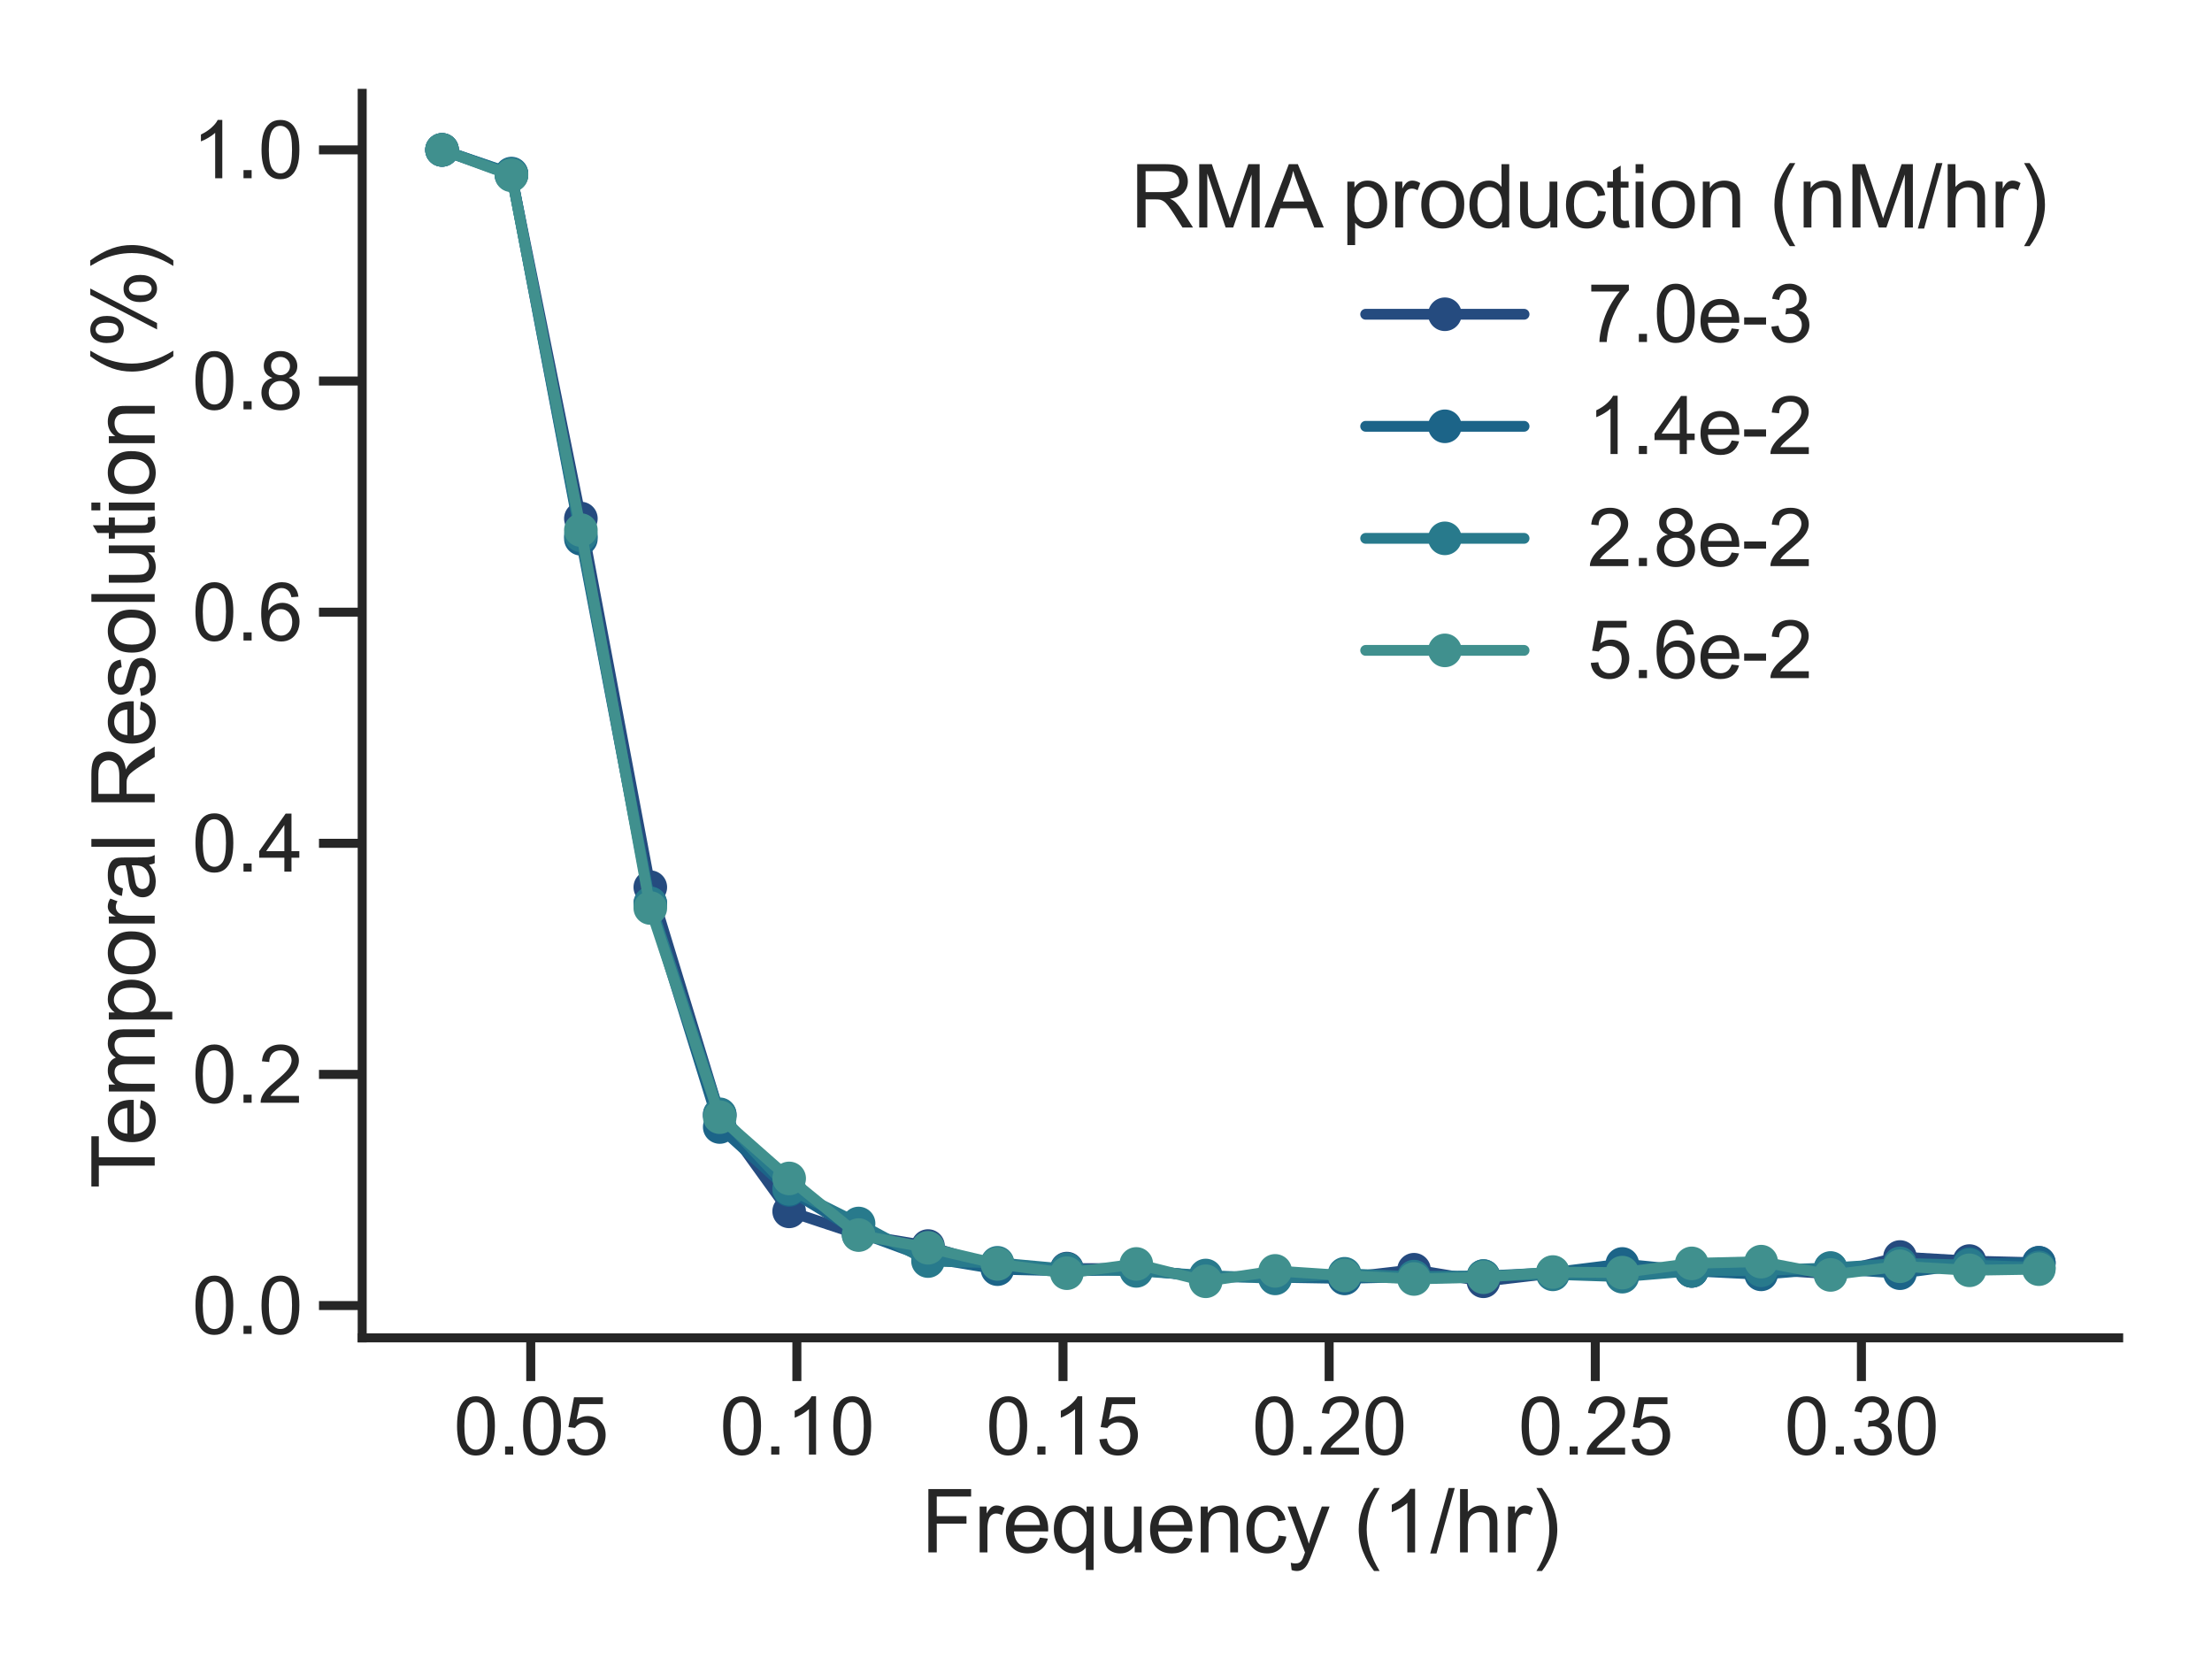 <?xml version="1.0" encoding="utf-8" standalone="no"?>
<!DOCTYPE svg PUBLIC "-//W3C//DTD SVG 1.1//EN"
  "http://www.w3.org/Graphics/SVG/1.1/DTD/svg11.dtd">
<svg xmlns:xlink="http://www.w3.org/1999/xlink" width="460.8pt" height="345.6pt" viewBox="0 0 460.8 345.6" xmlns="http://www.w3.org/2000/svg" version="1.1">
 <defs>
  <style type="text/css">*{stroke-linejoin: round; stroke-linecap: butt}</style>
 </defs>
 <g id="figure_1">
  <g id="patch_1">
   <path d="M 0 345.6 
L 460.8 345.6 
L 460.8 0 
L 0 0 
z
" style="fill: #ffffff"/>
  </g>
  <g id="axes_1">
   <g id="patch_2">
    <path d="M 75.45 278.7 
L 441.36 278.7 
L 441.36 19.44 
L 75.45 19.44 
z
" style="fill: #ffffff"/>
   </g>
   <g id="matplotlib.axis_1">
    <g id="xtick_1">
     <g id="line2d_1">
      <defs>
       <path id="m6f57beff05" d="M 0 0 
L 0 9 
" style="stroke: #262626; stroke-width: 1.875"/>
      </defs>
      <g>
       <use xlink:href="#m6f57beff05" x="110.563" y="278.7" style="fill: #262626; stroke: #262626; stroke-width: 1.875"/>
      </g>
     </g>
     <g id="text_1">
      <!-- 0.05 -->
      <g style="fill: #262626" transform="translate(94.507 303.01) scale(0.165 -0.165)">
       <defs>
        <path id="ArialMT-30" d="M 266 2259 
Q 266 3072 433 3567 
Q 600 4063 929 4331 
Q 1259 4600 1759 4600 
Q 2128 4600 2406 4451 
Q 2684 4303 2865 4023 
Q 3047 3744 3150 3342 
Q 3253 2941 3253 2259 
Q 3253 1453 3087 958 
Q 2922 463 2592 192 
Q 2263 -78 1759 -78 
Q 1097 -78 719 397 
Q 266 969 266 2259 
z
M 844 2259 
Q 844 1131 1108 757 
Q 1372 384 1759 384 
Q 2147 384 2411 759 
Q 2675 1134 2675 2259 
Q 2675 3391 2411 3762 
Q 2147 4134 1753 4134 
Q 1366 4134 1134 3806 
Q 844 3388 844 2259 
z
" transform="scale(0.016)"/>
        <path id="ArialMT-2e" d="M 581 0 
L 581 641 
L 1222 641 
L 1222 0 
L 581 0 
z
" transform="scale(0.016)"/>
        <path id="ArialMT-35" d="M 266 1200 
L 856 1250 
Q 922 819 1161 601 
Q 1400 384 1738 384 
Q 2144 384 2425 690 
Q 2706 997 2706 1503 
Q 2706 1984 2436 2262 
Q 2166 2541 1728 2541 
Q 1456 2541 1237 2417 
Q 1019 2294 894 2097 
L 366 2166 
L 809 4519 
L 3088 4519 
L 3088 3981 
L 1259 3981 
L 1013 2750 
Q 1425 3038 1878 3038 
Q 2478 3038 2890 2622 
Q 3303 2206 3303 1553 
Q 3303 931 2941 478 
Q 2500 -78 1738 -78 
Q 1113 -78 717 272 
Q 322 622 266 1200 
z
" transform="scale(0.016)"/>
       </defs>
       <use xlink:href="#ArialMT-30"/>
       <use xlink:href="#ArialMT-2e" transform="translate(55.615 0)"/>
       <use xlink:href="#ArialMT-30" transform="translate(83.398 0)"/>
       <use xlink:href="#ArialMT-35" transform="translate(139.014 0)"/>
      </g>
     </g>
    </g>
    <g id="xtick_2">
     <g id="line2d_2">
      <g>
       <use xlink:href="#m6f57beff05" x="166.003" y="278.7" style="fill: #262626; stroke: #262626; stroke-width: 1.875"/>
      </g>
     </g>
     <g id="text_2">
      <!-- 0.10 -->
      <g style="fill: #262626" transform="translate(149.948 303.01) scale(0.165 -0.165)">
       <defs>
        <path id="ArialMT-31" d="M 2384 0 
L 1822 0 
L 1822 3584 
Q 1619 3391 1289 3197 
Q 959 3003 697 2906 
L 697 3450 
Q 1169 3672 1522 3987 
Q 1875 4303 2022 4600 
L 2384 4600 
L 2384 0 
z
" transform="scale(0.016)"/>
       </defs>
       <use xlink:href="#ArialMT-30"/>
       <use xlink:href="#ArialMT-2e" transform="translate(55.615 0)"/>
       <use xlink:href="#ArialMT-31" transform="translate(83.398 0)"/>
       <use xlink:href="#ArialMT-30" transform="translate(139.014 0)"/>
      </g>
     </g>
    </g>
    <g id="xtick_3">
     <g id="line2d_3">
      <g>
       <use xlink:href="#m6f57beff05" x="221.444" y="278.7" style="fill: #262626; stroke: #262626; stroke-width: 1.875"/>
      </g>
     </g>
     <g id="text_3">
      <!-- 0.15 -->
      <g style="fill: #262626" transform="translate(205.389 303.01) scale(0.165 -0.165)">
       <use xlink:href="#ArialMT-30"/>
       <use xlink:href="#ArialMT-2e" transform="translate(55.615 0)"/>
       <use xlink:href="#ArialMT-31" transform="translate(83.398 0)"/>
       <use xlink:href="#ArialMT-35" transform="translate(139.014 0)"/>
      </g>
     </g>
    </g>
    <g id="xtick_4">
     <g id="line2d_4">
      <g>
       <use xlink:href="#m6f57beff05" x="276.885" y="278.7" style="fill: #262626; stroke: #262626; stroke-width: 1.875"/>
      </g>
     </g>
     <g id="text_4">
      <!-- 0.20 -->
      <g style="fill: #262626" transform="translate(260.83 303.01) scale(0.165 -0.165)">
       <defs>
        <path id="ArialMT-32" d="M 3222 541 
L 3222 0 
L 194 0 
Q 188 203 259 391 
Q 375 700 629 1000 
Q 884 1300 1366 1694 
Q 2113 2306 2375 2664 
Q 2638 3022 2638 3341 
Q 2638 3675 2398 3904 
Q 2159 4134 1775 4134 
Q 1369 4134 1125 3890 
Q 881 3647 878 3216 
L 300 3275 
Q 359 3922 746 4261 
Q 1134 4600 1788 4600 
Q 2447 4600 2831 4234 
Q 3216 3869 3216 3328 
Q 3216 3053 3103 2787 
Q 2991 2522 2730 2228 
Q 2469 1934 1863 1422 
Q 1356 997 1212 845 
Q 1069 694 975 541 
L 3222 541 
z
" transform="scale(0.016)"/>
       </defs>
       <use xlink:href="#ArialMT-30"/>
       <use xlink:href="#ArialMT-2e" transform="translate(55.615 0)"/>
       <use xlink:href="#ArialMT-32" transform="translate(83.398 0)"/>
       <use xlink:href="#ArialMT-30" transform="translate(139.014 0)"/>
      </g>
     </g>
    </g>
    <g id="xtick_5">
     <g id="line2d_5">
      <g>
       <use xlink:href="#m6f57beff05" x="332.326" y="278.7" style="fill: #262626; stroke: #262626; stroke-width: 1.875"/>
      </g>
     </g>
     <g id="text_5">
      <!-- 0.25 -->
      <g style="fill: #262626" transform="translate(316.271 303.01) scale(0.165 -0.165)">
       <use xlink:href="#ArialMT-30"/>
       <use xlink:href="#ArialMT-2e" transform="translate(55.615 0)"/>
       <use xlink:href="#ArialMT-32" transform="translate(83.398 0)"/>
       <use xlink:href="#ArialMT-35" transform="translate(139.014 0)"/>
      </g>
     </g>
    </g>
    <g id="xtick_6">
     <g id="line2d_6">
      <g>
       <use xlink:href="#m6f57beff05" x="387.767" y="278.7" style="fill: #262626; stroke: #262626; stroke-width: 1.875"/>
      </g>
     </g>
     <g id="text_6">
      <!-- 0.30 -->
      <g style="fill: #262626" transform="translate(371.712 303.01) scale(0.165 -0.165)">
       <defs>
        <path id="ArialMT-33" d="M 269 1209 
L 831 1284 
Q 928 806 1161 595 
Q 1394 384 1728 384 
Q 2125 384 2398 659 
Q 2672 934 2672 1341 
Q 2672 1728 2419 1979 
Q 2166 2231 1775 2231 
Q 1616 2231 1378 2169 
L 1441 2663 
Q 1497 2656 1531 2656 
Q 1891 2656 2178 2843 
Q 2466 3031 2466 3422 
Q 2466 3731 2256 3934 
Q 2047 4138 1716 4138 
Q 1388 4138 1169 3931 
Q 950 3725 888 3313 
L 325 3413 
Q 428 3978 793 4289 
Q 1159 4600 1703 4600 
Q 2078 4600 2393 4439 
Q 2709 4278 2876 4000 
Q 3044 3722 3044 3409 
Q 3044 3113 2884 2869 
Q 2725 2625 2413 2481 
Q 2819 2388 3044 2092 
Q 3269 1797 3269 1353 
Q 3269 753 2831 336 
Q 2394 -81 1725 -81 
Q 1122 -81 723 278 
Q 325 638 269 1209 
z
" transform="scale(0.016)"/>
       </defs>
       <use xlink:href="#ArialMT-30"/>
       <use xlink:href="#ArialMT-2e" transform="translate(55.615 0)"/>
       <use xlink:href="#ArialMT-33" transform="translate(83.398 0)"/>
       <use xlink:href="#ArialMT-30" transform="translate(139.014 0)"/>
      </g>
     </g>
    </g>
    <g id="text_7">
     <!-- Frequency (1/hr) -->
     <g style="fill: #262626" transform="translate(191.887 323.393) scale(0.18 -0.18)">
      <defs>
       <path id="ArialMT-46" d="M 525 0 
L 525 4581 
L 3616 4581 
L 3616 4041 
L 1131 4041 
L 1131 2622 
L 3281 2622 
L 3281 2081 
L 1131 2081 
L 1131 0 
L 525 0 
z
" transform="scale(0.016)"/>
       <path id="ArialMT-72" d="M 416 0 
L 416 3319 
L 922 3319 
L 922 2816 
Q 1116 3169 1280 3281 
Q 1444 3394 1641 3394 
Q 1925 3394 2219 3213 
L 2025 2691 
Q 1819 2813 1613 2813 
Q 1428 2813 1281 2702 
Q 1134 2591 1072 2394 
Q 978 2094 978 1738 
L 978 0 
L 416 0 
z
" transform="scale(0.016)"/>
       <path id="ArialMT-65" d="M 2694 1069 
L 3275 997 
Q 3138 488 2766 206 
Q 2394 -75 1816 -75 
Q 1088 -75 661 373 
Q 234 822 234 1631 
Q 234 2469 665 2931 
Q 1097 3394 1784 3394 
Q 2450 3394 2872 2941 
Q 3294 2488 3294 1666 
Q 3294 1616 3291 1516 
L 816 1516 
Q 847 969 1125 678 
Q 1403 388 1819 388 
Q 2128 388 2347 550 
Q 2566 713 2694 1069 
z
M 847 1978 
L 2700 1978 
Q 2663 2397 2488 2606 
Q 2219 2931 1791 2931 
Q 1403 2931 1139 2672 
Q 875 2413 847 1978 
z
" transform="scale(0.016)"/>
       <path id="ArialMT-71" d="M 2538 -1272 
L 2538 353 
Q 2406 169 2170 47 
Q 1934 -75 1669 -75 
Q 1078 -75 651 397 
Q 225 869 225 1691 
Q 225 2191 398 2587 
Q 572 2984 901 3189 
Q 1231 3394 1625 3394 
Q 2241 3394 2594 2875 
L 2594 3319 
L 3100 3319 
L 3100 -1272 
L 2538 -1272 
z
M 803 1669 
Q 803 1028 1072 708 
Q 1341 388 1716 388 
Q 2075 388 2334 692 
Q 2594 997 2594 1619 
Q 2594 2281 2320 2615 
Q 2047 2950 1678 2950 
Q 1313 2950 1058 2639 
Q 803 2328 803 1669 
z
" transform="scale(0.016)"/>
       <path id="ArialMT-75" d="M 2597 0 
L 2597 488 
Q 2209 -75 1544 -75 
Q 1250 -75 995 37 
Q 741 150 617 320 
Q 494 491 444 738 
Q 409 903 409 1263 
L 409 3319 
L 972 3319 
L 972 1478 
Q 972 1038 1006 884 
Q 1059 663 1231 536 
Q 1403 409 1656 409 
Q 1909 409 2131 539 
Q 2353 669 2445 892 
Q 2538 1116 2538 1541 
L 2538 3319 
L 3100 3319 
L 3100 0 
L 2597 0 
z
" transform="scale(0.016)"/>
       <path id="ArialMT-6e" d="M 422 0 
L 422 3319 
L 928 3319 
L 928 2847 
Q 1294 3394 1984 3394 
Q 2284 3394 2536 3286 
Q 2788 3178 2913 3003 
Q 3038 2828 3088 2588 
Q 3119 2431 3119 2041 
L 3119 0 
L 2556 0 
L 2556 2019 
Q 2556 2363 2490 2533 
Q 2425 2703 2258 2804 
Q 2091 2906 1866 2906 
Q 1506 2906 1245 2678 
Q 984 2450 984 1813 
L 984 0 
L 422 0 
z
" transform="scale(0.016)"/>
       <path id="ArialMT-63" d="M 2588 1216 
L 3141 1144 
Q 3050 572 2676 248 
Q 2303 -75 1759 -75 
Q 1078 -75 664 370 
Q 250 816 250 1647 
Q 250 2184 428 2587 
Q 606 2991 970 3192 
Q 1334 3394 1763 3394 
Q 2303 3394 2647 3120 
Q 2991 2847 3088 2344 
L 2541 2259 
Q 2463 2594 2264 2762 
Q 2066 2931 1784 2931 
Q 1359 2931 1093 2626 
Q 828 2322 828 1663 
Q 828 994 1084 691 
Q 1341 388 1753 388 
Q 2084 388 2306 591 
Q 2528 794 2588 1216 
z
" transform="scale(0.016)"/>
       <path id="ArialMT-79" d="M 397 -1278 
L 334 -750 
Q 519 -800 656 -800 
Q 844 -800 956 -737 
Q 1069 -675 1141 -563 
Q 1194 -478 1313 -144 
Q 1328 -97 1363 -6 
L 103 3319 
L 709 3319 
L 1400 1397 
Q 1534 1031 1641 628 
Q 1738 1016 1872 1384 
L 2581 3319 
L 3144 3319 
L 1881 -56 
Q 1678 -603 1566 -809 
Q 1416 -1088 1222 -1217 
Q 1028 -1347 759 -1347 
Q 597 -1347 397 -1278 
z
" transform="scale(0.016)"/>
       <path id="ArialMT-20" transform="scale(0.016)"/>
       <path id="ArialMT-28" d="M 1497 -1347 
Q 1031 -759 709 28 
Q 388 816 388 1659 
Q 388 2403 628 3084 
Q 909 3875 1497 4659 
L 1900 4659 
Q 1522 4009 1400 3731 
Q 1209 3300 1100 2831 
Q 966 2247 966 1656 
Q 966 153 1900 -1347 
L 1497 -1347 
z
" transform="scale(0.016)"/>
       <path id="ArialMT-2f" d="M 0 -78 
L 1328 4659 
L 1778 4659 
L 453 -78 
L 0 -78 
z
" transform="scale(0.016)"/>
       <path id="ArialMT-68" d="M 422 0 
L 422 4581 
L 984 4581 
L 984 2938 
Q 1378 3394 1978 3394 
Q 2347 3394 2619 3248 
Q 2891 3103 3008 2847 
Q 3125 2591 3125 2103 
L 3125 0 
L 2563 0 
L 2563 2103 
Q 2563 2525 2380 2717 
Q 2197 2909 1863 2909 
Q 1613 2909 1392 2779 
Q 1172 2650 1078 2428 
Q 984 2206 984 1816 
L 984 0 
L 422 0 
z
" transform="scale(0.016)"/>
       <path id="ArialMT-29" d="M 791 -1347 
L 388 -1347 
Q 1322 153 1322 1656 
Q 1322 2244 1188 2822 
Q 1081 3291 891 3722 
Q 769 4003 388 4659 
L 791 4659 
Q 1378 3875 1659 3084 
Q 1900 2403 1900 1659 
Q 1900 816 1576 28 
Q 1253 -759 791 -1347 
z
" transform="scale(0.016)"/>
      </defs>
      <use xlink:href="#ArialMT-46"/>
      <use xlink:href="#ArialMT-72" transform="translate(61.084 0)"/>
      <use xlink:href="#ArialMT-65" transform="translate(94.385 0)"/>
      <use xlink:href="#ArialMT-71" transform="translate(150 0)"/>
      <use xlink:href="#ArialMT-75" transform="translate(205.615 0)"/>
      <use xlink:href="#ArialMT-65" transform="translate(261.23 0)"/>
      <use xlink:href="#ArialMT-6e" transform="translate(316.846 0)"/>
      <use xlink:href="#ArialMT-63" transform="translate(372.461 0)"/>
      <use xlink:href="#ArialMT-79" transform="translate(422.461 0)"/>
      <use xlink:href="#ArialMT-20" transform="translate(472.461 0)"/>
      <use xlink:href="#ArialMT-28" transform="translate(500.244 0)"/>
      <use xlink:href="#ArialMT-31" transform="translate(533.545 0)"/>
      <use xlink:href="#ArialMT-2f" transform="translate(589.16 0)"/>
      <use xlink:href="#ArialMT-68" transform="translate(616.943 0)"/>
      <use xlink:href="#ArialMT-72" transform="translate(672.559 0)"/>
      <use xlink:href="#ArialMT-29" transform="translate(705.859 0)"/>
     </g>
    </g>
   </g>
   <g id="matplotlib.axis_2">
    <g id="ytick_1">
     <g id="line2d_7">
      <defs>
       <path id="mc7bed6a4e4" d="M 0 0 
L -9 0 
" style="stroke: #262626; stroke-width: 1.875"/>
      </defs>
      <g>
       <use xlink:href="#mc7bed6a4e4" x="75.45" y="271.971" style="fill: #262626; stroke: #262626; stroke-width: 1.875"/>
      </g>
     </g>
     <g id="text_8">
      <!-- 0.0 -->
      <g style="fill: #262626" transform="translate(40.015 277.876) scale(0.165 -0.165)">
       <use xlink:href="#ArialMT-30"/>
       <use xlink:href="#ArialMT-2e" transform="translate(55.615 0)"/>
       <use xlink:href="#ArialMT-30" transform="translate(83.398 0)"/>
      </g>
     </g>
    </g>
    <g id="ytick_2">
     <g id="line2d_8">
      <g>
       <use xlink:href="#mc7bed6a4e4" x="75.45" y="223.822" style="fill: #262626; stroke: #262626; stroke-width: 1.875"/>
      </g>
     </g>
     <g id="text_9">
      <!-- 0.2 -->
      <g style="fill: #262626" transform="translate(40.015 229.727) scale(0.165 -0.165)">
       <use xlink:href="#ArialMT-30"/>
       <use xlink:href="#ArialMT-2e" transform="translate(55.615 0)"/>
       <use xlink:href="#ArialMT-32" transform="translate(83.398 0)"/>
      </g>
     </g>
    </g>
    <g id="ytick_3">
     <g id="line2d_9">
      <g>
       <use xlink:href="#mc7bed6a4e4" x="75.45" y="175.672" style="fill: #262626; stroke: #262626; stroke-width: 1.875"/>
      </g>
     </g>
     <g id="text_10">
      <!-- 0.4 -->
      <g style="fill: #262626" transform="translate(40.015 181.578) scale(0.165 -0.165)">
       <defs>
        <path id="ArialMT-34" d="M 2069 0 
L 2069 1097 
L 81 1097 
L 81 1613 
L 2172 4581 
L 2631 4581 
L 2631 1613 
L 3250 1613 
L 3250 1097 
L 2631 1097 
L 2631 0 
L 2069 0 
z
M 2069 1613 
L 2069 3678 
L 634 1613 
L 2069 1613 
z
" transform="scale(0.016)"/>
       </defs>
       <use xlink:href="#ArialMT-30"/>
       <use xlink:href="#ArialMT-2e" transform="translate(55.615 0)"/>
       <use xlink:href="#ArialMT-34" transform="translate(83.398 0)"/>
      </g>
     </g>
    </g>
    <g id="ytick_4">
     <g id="line2d_10">
      <g>
       <use xlink:href="#mc7bed6a4e4" x="75.45" y="127.523" style="fill: #262626; stroke: #262626; stroke-width: 1.875"/>
      </g>
     </g>
     <g id="text_11">
      <!-- 0.6 -->
      <g style="fill: #262626" transform="translate(40.015 133.428) scale(0.165 -0.165)">
       <defs>
        <path id="ArialMT-36" d="M 3184 3459 
L 2625 3416 
Q 2550 3747 2413 3897 
Q 2184 4138 1850 4138 
Q 1581 4138 1378 3988 
Q 1113 3794 959 3422 
Q 806 3050 800 2363 
Q 1003 2672 1297 2822 
Q 1591 2972 1913 2972 
Q 2475 2972 2870 2558 
Q 3266 2144 3266 1488 
Q 3266 1056 3080 686 
Q 2894 316 2569 119 
Q 2244 -78 1831 -78 
Q 1128 -78 684 439 
Q 241 956 241 2144 
Q 241 3472 731 4075 
Q 1159 4600 1884 4600 
Q 2425 4600 2770 4297 
Q 3116 3994 3184 3459 
z
M 888 1484 
Q 888 1194 1011 928 
Q 1134 663 1356 523 
Q 1578 384 1822 384 
Q 2178 384 2434 671 
Q 2691 959 2691 1453 
Q 2691 1928 2437 2201 
Q 2184 2475 1800 2475 
Q 1419 2475 1153 2201 
Q 888 1928 888 1484 
z
" transform="scale(0.016)"/>
       </defs>
       <use xlink:href="#ArialMT-30"/>
       <use xlink:href="#ArialMT-2e" transform="translate(55.615 0)"/>
       <use xlink:href="#ArialMT-36" transform="translate(83.398 0)"/>
      </g>
     </g>
    </g>
    <g id="ytick_5">
     <g id="line2d_11">
      <g>
       <use xlink:href="#mc7bed6a4e4" x="75.45" y="79.374" style="fill: #262626; stroke: #262626; stroke-width: 1.875"/>
      </g>
     </g>
     <g id="text_12">
      <!-- 0.8 -->
      <g style="fill: #262626" transform="translate(40.015 85.279) scale(0.165 -0.165)">
       <defs>
        <path id="ArialMT-38" d="M 1131 2484 
Q 781 2613 612 2850 
Q 444 3088 444 3419 
Q 444 3919 803 4259 
Q 1163 4600 1759 4600 
Q 2359 4600 2725 4251 
Q 3091 3903 3091 3403 
Q 3091 3084 2923 2848 
Q 2756 2613 2416 2484 
Q 2838 2347 3058 2040 
Q 3278 1734 3278 1309 
Q 3278 722 2862 322 
Q 2447 -78 1769 -78 
Q 1091 -78 675 323 
Q 259 725 259 1325 
Q 259 1772 486 2073 
Q 713 2375 1131 2484 
z
M 1019 3438 
Q 1019 3113 1228 2906 
Q 1438 2700 1772 2700 
Q 2097 2700 2305 2904 
Q 2513 3109 2513 3406 
Q 2513 3716 2298 3927 
Q 2084 4138 1766 4138 
Q 1444 4138 1231 3931 
Q 1019 3725 1019 3438 
z
M 838 1322 
Q 838 1081 952 856 
Q 1066 631 1291 507 
Q 1516 384 1775 384 
Q 2178 384 2440 643 
Q 2703 903 2703 1303 
Q 2703 1709 2433 1975 
Q 2163 2241 1756 2241 
Q 1359 2241 1098 1978 
Q 838 1716 838 1322 
z
" transform="scale(0.016)"/>
       </defs>
       <use xlink:href="#ArialMT-30"/>
       <use xlink:href="#ArialMT-2e" transform="translate(55.615 0)"/>
       <use xlink:href="#ArialMT-38" transform="translate(83.398 0)"/>
      </g>
     </g>
    </g>
    <g id="ytick_6">
     <g id="line2d_12">
      <g>
       <use xlink:href="#mc7bed6a4e4" x="75.45" y="31.225" style="fill: #262626; stroke: #262626; stroke-width: 1.875"/>
      </g>
     </g>
     <g id="text_13">
      <!-- 1.0 -->
      <g style="fill: #262626" transform="translate(40.015 37.13) scale(0.165 -0.165)">
       <use xlink:href="#ArialMT-31"/>
       <use xlink:href="#ArialMT-2e" transform="translate(55.615 0)"/>
       <use xlink:href="#ArialMT-30" transform="translate(83.398 0)"/>
      </g>
     </g>
    </g>
    <g id="text_14">
     <!-- Temporal Resolution (%) -->
     <g style="fill: #262626" transform="translate(32.227 247.599) rotate(-90) scale(0.18 -0.18)">
      <defs>
       <path id="ArialMT-54" d="M 1659 0 
L 1659 4041 
L 150 4041 
L 150 4581 
L 3781 4581 
L 3781 4041 
L 2266 4041 
L 2266 0 
L 1659 0 
z
" transform="scale(0.016)"/>
       <path id="ArialMT-6d" d="M 422 0 
L 422 3319 
L 925 3319 
L 925 2853 
Q 1081 3097 1340 3245 
Q 1600 3394 1931 3394 
Q 2300 3394 2536 3241 
Q 2772 3088 2869 2813 
Q 3263 3394 3894 3394 
Q 4388 3394 4653 3120 
Q 4919 2847 4919 2278 
L 4919 0 
L 4359 0 
L 4359 2091 
Q 4359 2428 4304 2576 
Q 4250 2725 4106 2815 
Q 3963 2906 3769 2906 
Q 3419 2906 3187 2673 
Q 2956 2441 2956 1928 
L 2956 0 
L 2394 0 
L 2394 2156 
Q 2394 2531 2256 2718 
Q 2119 2906 1806 2906 
Q 1569 2906 1367 2781 
Q 1166 2656 1075 2415 
Q 984 2175 984 1722 
L 984 0 
L 422 0 
z
" transform="scale(0.016)"/>
       <path id="ArialMT-70" d="M 422 -1272 
L 422 3319 
L 934 3319 
L 934 2888 
Q 1116 3141 1344 3267 
Q 1572 3394 1897 3394 
Q 2322 3394 2647 3175 
Q 2972 2956 3137 2557 
Q 3303 2159 3303 1684 
Q 3303 1175 3120 767 
Q 2938 359 2589 142 
Q 2241 -75 1856 -75 
Q 1575 -75 1351 44 
Q 1128 163 984 344 
L 984 -1272 
L 422 -1272 
z
M 931 1641 
Q 931 1000 1190 694 
Q 1450 388 1819 388 
Q 2194 388 2461 705 
Q 2728 1022 2728 1688 
Q 2728 2322 2467 2637 
Q 2206 2953 1844 2953 
Q 1484 2953 1207 2617 
Q 931 2281 931 1641 
z
" transform="scale(0.016)"/>
       <path id="ArialMT-6f" d="M 213 1659 
Q 213 2581 725 3025 
Q 1153 3394 1769 3394 
Q 2453 3394 2887 2945 
Q 3322 2497 3322 1706 
Q 3322 1066 3130 698 
Q 2938 331 2570 128 
Q 2203 -75 1769 -75 
Q 1072 -75 642 372 
Q 213 819 213 1659 
z
M 791 1659 
Q 791 1022 1069 705 
Q 1347 388 1769 388 
Q 2188 388 2466 706 
Q 2744 1025 2744 1678 
Q 2744 2294 2464 2611 
Q 2184 2928 1769 2928 
Q 1347 2928 1069 2612 
Q 791 2297 791 1659 
z
" transform="scale(0.016)"/>
       <path id="ArialMT-61" d="M 2588 409 
Q 2275 144 1986 34 
Q 1697 -75 1366 -75 
Q 819 -75 525 192 
Q 231 459 231 875 
Q 231 1119 342 1320 
Q 453 1522 633 1644 
Q 813 1766 1038 1828 
Q 1203 1872 1538 1913 
Q 2219 1994 2541 2106 
Q 2544 2222 2544 2253 
Q 2544 2597 2384 2738 
Q 2169 2928 1744 2928 
Q 1347 2928 1158 2789 
Q 969 2650 878 2297 
L 328 2372 
Q 403 2725 575 2942 
Q 747 3159 1072 3276 
Q 1397 3394 1825 3394 
Q 2250 3394 2515 3294 
Q 2781 3194 2906 3042 
Q 3031 2891 3081 2659 
Q 3109 2516 3109 2141 
L 3109 1391 
Q 3109 606 3145 398 
Q 3181 191 3288 0 
L 2700 0 
Q 2613 175 2588 409 
z
M 2541 1666 
Q 2234 1541 1622 1453 
Q 1275 1403 1131 1340 
Q 988 1278 909 1158 
Q 831 1038 831 891 
Q 831 666 1001 516 
Q 1172 366 1500 366 
Q 1825 366 2078 508 
Q 2331 650 2450 897 
Q 2541 1088 2541 1459 
L 2541 1666 
z
" transform="scale(0.016)"/>
       <path id="ArialMT-6c" d="M 409 0 
L 409 4581 
L 972 4581 
L 972 0 
L 409 0 
z
" transform="scale(0.016)"/>
       <path id="ArialMT-52" d="M 503 0 
L 503 4581 
L 2534 4581 
Q 3147 4581 3465 4457 
Q 3784 4334 3975 4021 
Q 4166 3709 4166 3331 
Q 4166 2844 3850 2509 
Q 3534 2175 2875 2084 
Q 3116 1969 3241 1856 
Q 3506 1613 3744 1247 
L 4541 0 
L 3778 0 
L 3172 953 
Q 2906 1366 2734 1584 
Q 2563 1803 2427 1890 
Q 2291 1978 2150 2013 
Q 2047 2034 1813 2034 
L 1109 2034 
L 1109 0 
L 503 0 
z
M 1109 2559 
L 2413 2559 
Q 2828 2559 3062 2645 
Q 3297 2731 3419 2920 
Q 3541 3109 3541 3331 
Q 3541 3656 3305 3865 
Q 3069 4075 2559 4075 
L 1109 4075 
L 1109 2559 
z
" transform="scale(0.016)"/>
       <path id="ArialMT-73" d="M 197 991 
L 753 1078 
Q 800 744 1014 566 
Q 1228 388 1613 388 
Q 2000 388 2187 545 
Q 2375 703 2375 916 
Q 2375 1106 2209 1216 
Q 2094 1291 1634 1406 
Q 1016 1563 777 1677 
Q 538 1791 414 1992 
Q 291 2194 291 2438 
Q 291 2659 392 2848 
Q 494 3038 669 3163 
Q 800 3259 1026 3326 
Q 1253 3394 1513 3394 
Q 1903 3394 2198 3281 
Q 2494 3169 2634 2976 
Q 2775 2784 2828 2463 
L 2278 2388 
Q 2241 2644 2061 2787 
Q 1881 2931 1553 2931 
Q 1166 2931 1000 2803 
Q 834 2675 834 2503 
Q 834 2394 903 2306 
Q 972 2216 1119 2156 
Q 1203 2125 1616 2013 
Q 2213 1853 2448 1751 
Q 2684 1650 2818 1456 
Q 2953 1263 2953 975 
Q 2953 694 2789 445 
Q 2625 197 2315 61 
Q 2006 -75 1616 -75 
Q 969 -75 630 194 
Q 291 463 197 991 
z
" transform="scale(0.016)"/>
       <path id="ArialMT-74" d="M 1650 503 
L 1731 6 
Q 1494 -44 1306 -44 
Q 1000 -44 831 53 
Q 663 150 594 308 
Q 525 466 525 972 
L 525 2881 
L 113 2881 
L 113 3319 
L 525 3319 
L 525 4141 
L 1084 4478 
L 1084 3319 
L 1650 3319 
L 1650 2881 
L 1084 2881 
L 1084 941 
Q 1084 700 1114 631 
Q 1144 563 1211 522 
Q 1278 481 1403 481 
Q 1497 481 1650 503 
z
" transform="scale(0.016)"/>
       <path id="ArialMT-69" d="M 425 3934 
L 425 4581 
L 988 4581 
L 988 3934 
L 425 3934 
z
M 425 0 
L 425 3319 
L 988 3319 
L 988 0 
L 425 0 
z
" transform="scale(0.016)"/>
       <path id="ArialMT-25" d="M 372 3481 
Q 372 3972 619 4315 
Q 866 4659 1334 4659 
Q 1766 4659 2048 4351 
Q 2331 4044 2331 3447 
Q 2331 2866 2045 2552 
Q 1759 2238 1341 2238 
Q 925 2238 648 2547 
Q 372 2856 372 3481 
z
M 1350 4272 
Q 1141 4272 1002 4090 
Q 863 3909 863 3425 
Q 863 2984 1003 2804 
Q 1144 2625 1350 2625 
Q 1563 2625 1702 2806 
Q 1841 2988 1841 3469 
Q 1841 3913 1700 4092 
Q 1559 4272 1350 4272 
z
M 1353 -169 
L 3859 4659 
L 4316 4659 
L 1819 -169 
L 1353 -169 
z
M 3334 1075 
Q 3334 1569 3581 1911 
Q 3828 2253 4300 2253 
Q 4731 2253 5014 1945 
Q 5297 1638 5297 1041 
Q 5297 459 5011 145 
Q 4725 -169 4303 -169 
Q 3888 -169 3611 142 
Q 3334 453 3334 1075 
z
M 4316 1866 
Q 4103 1866 3964 1684 
Q 3825 1503 3825 1019 
Q 3825 581 3965 400 
Q 4106 219 4313 219 
Q 4528 219 4667 400 
Q 4806 581 4806 1063 
Q 4806 1506 4665 1686 
Q 4525 1866 4316 1866 
z
" transform="scale(0.016)"/>
      </defs>
      <use xlink:href="#ArialMT-54"/>
      <use xlink:href="#ArialMT-65" transform="translate(49.959 0)"/>
      <use xlink:href="#ArialMT-6d" transform="translate(105.574 0)"/>
      <use xlink:href="#ArialMT-70" transform="translate(188.875 0)"/>
      <use xlink:href="#ArialMT-6f" transform="translate(244.49 0)"/>
      <use xlink:href="#ArialMT-72" transform="translate(300.105 0)"/>
      <use xlink:href="#ArialMT-61" transform="translate(333.406 0)"/>
      <use xlink:href="#ArialMT-6c" transform="translate(389.021 0)"/>
      <use xlink:href="#ArialMT-20" transform="translate(411.238 0)"/>
      <use xlink:href="#ArialMT-52" transform="translate(439.021 0)"/>
      <use xlink:href="#ArialMT-65" transform="translate(511.238 0)"/>
      <use xlink:href="#ArialMT-73" transform="translate(566.854 0)"/>
      <use xlink:href="#ArialMT-6f" transform="translate(616.854 0)"/>
      <use xlink:href="#ArialMT-6c" transform="translate(672.469 0)"/>
      <use xlink:href="#ArialMT-75" transform="translate(694.686 0)"/>
      <use xlink:href="#ArialMT-74" transform="translate(750.301 0)"/>
      <use xlink:href="#ArialMT-69" transform="translate(778.084 0)"/>
      <use xlink:href="#ArialMT-6f" transform="translate(800.301 0)"/>
      <use xlink:href="#ArialMT-6e" transform="translate(855.916 0)"/>
      <use xlink:href="#ArialMT-20" transform="translate(911.531 0)"/>
      <use xlink:href="#ArialMT-28" transform="translate(939.314 0)"/>
      <use xlink:href="#ArialMT-25" transform="translate(972.615 0)"/>
      <use xlink:href="#ArialMT-29" transform="translate(1061.531 0)"/>
     </g>
    </g>
   </g>
   <g id="line2d_13">
    <path d="M 92.082 31.225 
L 106.545 36.401 
L 121.008 108.023 
L 135.471 184.821 
L 149.934 232.248 
L 164.397 252.35 
L 178.859 257.165 
L 193.322 259.573 
L 207.785 264.026 
L 222.248 264.267 
L 236.711 264.267 
L 251.174 266.073 
L 265.636 265.832 
L 280.099 266.193 
L 294.562 264.508 
L 309.025 266.915 
L 323.488 265.23 
L 337.951 264.147 
L 352.413 264.749 
L 366.876 264.388 
L 381.339 265.351 
L 395.802 261.86 
L 410.265 262.702 
L 424.728 263.064 
" clip-path="url(#pa0e243e3ba)" style="fill: none; stroke: #254b7f; stroke-width: 2.25; stroke-linecap: round"/>
    <defs>
     <path id="m29e7e0516a" d="M 0 3 
C 0.796 3 1.559 2.684 2.121 2.121 
C 2.684 1.559 3 0.796 3 0 
C 3 -0.796 2.684 -1.559 2.121 -2.121 
C 1.559 -2.684 0.796 -3 0 -3 
C -0.796 -3 -1.559 -2.684 -2.121 -2.121 
C -2.684 -1.559 -3 -0.796 -3 0 
C -3 0.796 -2.684 1.559 -2.121 2.121 
C -1.559 2.684 -0.796 3 0 3 
z
" style="stroke: #254b7f"/>
    </defs>
    <g clip-path="url(#pa0e243e3ba)">
     <use xlink:href="#m29e7e0516a" x="92.082" y="31.225" style="fill: #254b7f; stroke: #254b7f"/>
     <use xlink:href="#m29e7e0516a" x="106.545" y="36.401" style="fill: #254b7f; stroke: #254b7f"/>
     <use xlink:href="#m29e7e0516a" x="121.008" y="108.023" style="fill: #254b7f; stroke: #254b7f"/>
     <use xlink:href="#m29e7e0516a" x="135.471" y="184.821" style="fill: #254b7f; stroke: #254b7f"/>
     <use xlink:href="#m29e7e0516a" x="149.934" y="232.248" style="fill: #254b7f; stroke: #254b7f"/>
     <use xlink:href="#m29e7e0516a" x="164.397" y="252.35" style="fill: #254b7f; stroke: #254b7f"/>
     <use xlink:href="#m29e7e0516a" x="178.859" y="257.165" style="fill: #254b7f; stroke: #254b7f"/>
     <use xlink:href="#m29e7e0516a" x="193.322" y="259.573" style="fill: #254b7f; stroke: #254b7f"/>
     <use xlink:href="#m29e7e0516a" x="207.785" y="264.026" style="fill: #254b7f; stroke: #254b7f"/>
     <use xlink:href="#m29e7e0516a" x="222.248" y="264.267" style="fill: #254b7f; stroke: #254b7f"/>
     <use xlink:href="#m29e7e0516a" x="236.711" y="264.267" style="fill: #254b7f; stroke: #254b7f"/>
     <use xlink:href="#m29e7e0516a" x="251.174" y="266.073" style="fill: #254b7f; stroke: #254b7f"/>
     <use xlink:href="#m29e7e0516a" x="265.636" y="265.832" style="fill: #254b7f; stroke: #254b7f"/>
     <use xlink:href="#m29e7e0516a" x="280.099" y="266.193" style="fill: #254b7f; stroke: #254b7f"/>
     <use xlink:href="#m29e7e0516a" x="294.562" y="264.508" style="fill: #254b7f; stroke: #254b7f"/>
     <use xlink:href="#m29e7e0516a" x="309.025" y="266.915" style="fill: #254b7f; stroke: #254b7f"/>
     <use xlink:href="#m29e7e0516a" x="323.488" y="265.23" style="fill: #254b7f; stroke: #254b7f"/>
     <use xlink:href="#m29e7e0516a" x="337.951" y="264.147" style="fill: #254b7f; stroke: #254b7f"/>
     <use xlink:href="#m29e7e0516a" x="352.413" y="264.749" style="fill: #254b7f; stroke: #254b7f"/>
     <use xlink:href="#m29e7e0516a" x="366.876" y="264.388" style="fill: #254b7f; stroke: #254b7f"/>
     <use xlink:href="#m29e7e0516a" x="381.339" y="265.351" style="fill: #254b7f; stroke: #254b7f"/>
     <use xlink:href="#m29e7e0516a" x="395.802" y="261.86" style="fill: #254b7f; stroke: #254b7f"/>
     <use xlink:href="#m29e7e0516a" x="410.265" y="262.702" style="fill: #254b7f; stroke: #254b7f"/>
     <use xlink:href="#m29e7e0516a" x="424.728" y="263.064" style="fill: #254b7f; stroke: #254b7f"/>
    </g>
   </g>
   <g id="line2d_14">
    <path d="M 92.082 31.225 
L 106.545 36.16 
L 121.008 112.236 
L 135.471 188.191 
L 149.934 234.776 
L 164.397 247.896 
L 178.859 256.684 
L 193.322 261.98 
L 207.785 264.388 
L 222.248 264.749 
L 236.711 264.508 
L 251.174 265.952 
L 265.636 266.073 
L 280.099 266.314 
L 294.562 265.952 
L 309.025 265.832 
L 323.488 265.11 
L 337.951 263.304 
L 352.413 264.749 
L 366.876 265.471 
L 381.339 264.267 
L 395.802 265.23 
L 410.265 263.304 
L 424.728 263.064 
" clip-path="url(#pa0e243e3ba)" style="fill: none; stroke: #1c6488; stroke-width: 2.25; stroke-linecap: round"/>
    <defs>
     <path id="m543c886fbf" d="M 0 3 
C 0.796 3 1.559 2.684 2.121 2.121 
C 2.684 1.559 3 0.796 3 0 
C 3 -0.796 2.684 -1.559 2.121 -2.121 
C 1.559 -2.684 0.796 -3 0 -3 
C -0.796 -3 -1.559 -2.684 -2.121 -2.121 
C -2.684 -1.559 -3 -0.796 -3 0 
C -3 0.796 -2.684 1.559 -2.121 2.121 
C -1.559 2.684 -0.796 3 0 3 
z
" style="stroke: #1c6488"/>
    </defs>
    <g clip-path="url(#pa0e243e3ba)">
     <use xlink:href="#m543c886fbf" x="92.082" y="31.225" style="fill: #1c6488; stroke: #1c6488"/>
     <use xlink:href="#m543c886fbf" x="106.545" y="36.16" style="fill: #1c6488; stroke: #1c6488"/>
     <use xlink:href="#m543c886fbf" x="121.008" y="112.236" style="fill: #1c6488; stroke: #1c6488"/>
     <use xlink:href="#m543c886fbf" x="135.471" y="188.191" style="fill: #1c6488; stroke: #1c6488"/>
     <use xlink:href="#m543c886fbf" x="149.934" y="234.776" style="fill: #1c6488; stroke: #1c6488"/>
     <use xlink:href="#m543c886fbf" x="164.397" y="247.896" style="fill: #1c6488; stroke: #1c6488"/>
     <use xlink:href="#m543c886fbf" x="178.859" y="256.684" style="fill: #1c6488; stroke: #1c6488"/>
     <use xlink:href="#m543c886fbf" x="193.322" y="261.98" style="fill: #1c6488; stroke: #1c6488"/>
     <use xlink:href="#m543c886fbf" x="207.785" y="264.388" style="fill: #1c6488; stroke: #1c6488"/>
     <use xlink:href="#m543c886fbf" x="222.248" y="264.749" style="fill: #1c6488; stroke: #1c6488"/>
     <use xlink:href="#m543c886fbf" x="236.711" y="264.508" style="fill: #1c6488; stroke: #1c6488"/>
     <use xlink:href="#m543c886fbf" x="251.174" y="265.952" style="fill: #1c6488; stroke: #1c6488"/>
     <use xlink:href="#m543c886fbf" x="265.636" y="266.073" style="fill: #1c6488; stroke: #1c6488"/>
     <use xlink:href="#m543c886fbf" x="280.099" y="266.314" style="fill: #1c6488; stroke: #1c6488"/>
     <use xlink:href="#m543c886fbf" x="294.562" y="265.952" style="fill: #1c6488; stroke: #1c6488"/>
     <use xlink:href="#m543c886fbf" x="309.025" y="265.832" style="fill: #1c6488; stroke: #1c6488"/>
     <use xlink:href="#m543c886fbf" x="323.488" y="265.11" style="fill: #1c6488; stroke: #1c6488"/>
     <use xlink:href="#m543c886fbf" x="337.951" y="263.304" style="fill: #1c6488; stroke: #1c6488"/>
     <use xlink:href="#m543c886fbf" x="352.413" y="264.749" style="fill: #1c6488; stroke: #1c6488"/>
     <use xlink:href="#m543c886fbf" x="366.876" y="265.471" style="fill: #1c6488; stroke: #1c6488"/>
     <use xlink:href="#m543c886fbf" x="381.339" y="264.267" style="fill: #1c6488; stroke: #1c6488"/>
     <use xlink:href="#m543c886fbf" x="395.802" y="265.23" style="fill: #1c6488; stroke: #1c6488"/>
     <use xlink:href="#m543c886fbf" x="410.265" y="263.304" style="fill: #1c6488; stroke: #1c6488"/>
     <use xlink:href="#m543c886fbf" x="424.728" y="263.064" style="fill: #1c6488; stroke: #1c6488"/>
    </g>
   </g>
   <g id="line2d_15">
    <path d="M 92.082 31.225 
L 106.545 36.28 
L 121.008 111.514 
L 135.471 188.191 
L 149.934 232.128 
L 164.397 247.656 
L 178.859 254.878 
L 193.322 262.702 
L 207.785 263.064 
L 222.248 264.388 
L 236.711 264.749 
L 251.174 265.712 
L 265.636 266.314 
L 280.099 265.351 
L 294.562 265.952 
L 309.025 265.832 
L 323.488 265.471 
L 337.951 265.952 
L 352.413 264.749 
L 366.876 264.628 
L 381.339 264.147 
L 395.802 263.184 
L 410.265 263.545 
L 424.728 264.026 
" clip-path="url(#pa0e243e3ba)" style="fill: none; stroke: #287a8c; stroke-width: 2.25; stroke-linecap: round"/>
    <defs>
     <path id="md68368054b" d="M 0 3 
C 0.796 3 1.559 2.684 2.121 2.121 
C 2.684 1.559 3 0.796 3 0 
C 3 -0.796 2.684 -1.559 2.121 -2.121 
C 1.559 -2.684 0.796 -3 0 -3 
C -0.796 -3 -1.559 -2.684 -2.121 -2.121 
C -2.684 -1.559 -3 -0.796 -3 0 
C -3 0.796 -2.684 1.559 -2.121 2.121 
C -1.559 2.684 -0.796 3 0 3 
z
" style="stroke: #287a8c"/>
    </defs>
    <g clip-path="url(#pa0e243e3ba)">
     <use xlink:href="#md68368054b" x="92.082" y="31.225" style="fill: #287a8c; stroke: #287a8c"/>
     <use xlink:href="#md68368054b" x="106.545" y="36.28" style="fill: #287a8c; stroke: #287a8c"/>
     <use xlink:href="#md68368054b" x="121.008" y="111.514" style="fill: #287a8c; stroke: #287a8c"/>
     <use xlink:href="#md68368054b" x="135.471" y="188.191" style="fill: #287a8c; stroke: #287a8c"/>
     <use xlink:href="#md68368054b" x="149.934" y="232.128" style="fill: #287a8c; stroke: #287a8c"/>
     <use xlink:href="#md68368054b" x="164.397" y="247.656" style="fill: #287a8c; stroke: #287a8c"/>
     <use xlink:href="#md68368054b" x="178.859" y="254.878" style="fill: #287a8c; stroke: #287a8c"/>
     <use xlink:href="#md68368054b" x="193.322" y="262.702" style="fill: #287a8c; stroke: #287a8c"/>
     <use xlink:href="#md68368054b" x="207.785" y="263.064" style="fill: #287a8c; stroke: #287a8c"/>
     <use xlink:href="#md68368054b" x="222.248" y="264.388" style="fill: #287a8c; stroke: #287a8c"/>
     <use xlink:href="#md68368054b" x="236.711" y="264.749" style="fill: #287a8c; stroke: #287a8c"/>
     <use xlink:href="#md68368054b" x="251.174" y="265.712" style="fill: #287a8c; stroke: #287a8c"/>
     <use xlink:href="#md68368054b" x="265.636" y="266.314" style="fill: #287a8c; stroke: #287a8c"/>
     <use xlink:href="#md68368054b" x="280.099" y="265.351" style="fill: #287a8c; stroke: #287a8c"/>
     <use xlink:href="#md68368054b" x="294.562" y="265.952" style="fill: #287a8c; stroke: #287a8c"/>
     <use xlink:href="#md68368054b" x="309.025" y="265.832" style="fill: #287a8c; stroke: #287a8c"/>
     <use xlink:href="#md68368054b" x="323.488" y="265.471" style="fill: #287a8c; stroke: #287a8c"/>
     <use xlink:href="#md68368054b" x="337.951" y="265.952" style="fill: #287a8c; stroke: #287a8c"/>
     <use xlink:href="#md68368054b" x="352.413" y="264.749" style="fill: #287a8c; stroke: #287a8c"/>
     <use xlink:href="#md68368054b" x="366.876" y="264.628" style="fill: #287a8c; stroke: #287a8c"/>
     <use xlink:href="#md68368054b" x="381.339" y="264.147" style="fill: #287a8c; stroke: #287a8c"/>
     <use xlink:href="#md68368054b" x="395.802" y="263.184" style="fill: #287a8c; stroke: #287a8c"/>
     <use xlink:href="#md68368054b" x="410.265" y="263.545" style="fill: #287a8c; stroke: #287a8c"/>
     <use xlink:href="#md68368054b" x="424.728" y="264.026" style="fill: #287a8c; stroke: #287a8c"/>
    </g>
   </g>
   <g id="line2d_16">
    <path d="M 92.082 31.225 
L 106.545 36.521 
L 121.008 110.43 
L 135.471 189.154 
L 149.934 232.729 
L 164.397 245.489 
L 178.859 257.286 
L 193.322 259.934 
L 207.785 263.304 
L 222.248 265.23 
L 236.711 263.304 
L 251.174 266.915 
L 265.636 264.749 
L 280.099 265.712 
L 294.562 266.434 
L 309.025 266.073 
L 323.488 264.989 
L 337.951 265.11 
L 352.413 263.184 
L 366.876 262.823 
L 381.339 265.591 
L 395.802 263.786 
L 410.265 264.628 
L 424.728 264.388 
" clip-path="url(#pa0e243e3ba)" style="fill: none; stroke: #40908e; stroke-width: 2.25; stroke-linecap: round"/>
    <defs>
     <path id="mf0c8a4554e" d="M 0 3 
C 0.796 3 1.559 2.684 2.121 2.121 
C 2.684 1.559 3 0.796 3 0 
C 3 -0.796 2.684 -1.559 2.121 -2.121 
C 1.559 -2.684 0.796 -3 0 -3 
C -0.796 -3 -1.559 -2.684 -2.121 -2.121 
C -2.684 -1.559 -3 -0.796 -3 0 
C -3 0.796 -2.684 1.559 -2.121 2.121 
C -1.559 2.684 -0.796 3 0 3 
z
" style="stroke: #40908e"/>
    </defs>
    <g clip-path="url(#pa0e243e3ba)">
     <use xlink:href="#mf0c8a4554e" x="92.082" y="31.225" style="fill: #40908e; stroke: #40908e"/>
     <use xlink:href="#mf0c8a4554e" x="106.545" y="36.521" style="fill: #40908e; stroke: #40908e"/>
     <use xlink:href="#mf0c8a4554e" x="121.008" y="110.43" style="fill: #40908e; stroke: #40908e"/>
     <use xlink:href="#mf0c8a4554e" x="135.471" y="189.154" style="fill: #40908e; stroke: #40908e"/>
     <use xlink:href="#mf0c8a4554e" x="149.934" y="232.729" style="fill: #40908e; stroke: #40908e"/>
     <use xlink:href="#mf0c8a4554e" x="164.397" y="245.489" style="fill: #40908e; stroke: #40908e"/>
     <use xlink:href="#mf0c8a4554e" x="178.859" y="257.286" style="fill: #40908e; stroke: #40908e"/>
     <use xlink:href="#mf0c8a4554e" x="193.322" y="259.934" style="fill: #40908e; stroke: #40908e"/>
     <use xlink:href="#mf0c8a4554e" x="207.785" y="263.304" style="fill: #40908e; stroke: #40908e"/>
     <use xlink:href="#mf0c8a4554e" x="222.248" y="265.23" style="fill: #40908e; stroke: #40908e"/>
     <use xlink:href="#mf0c8a4554e" x="236.711" y="263.304" style="fill: #40908e; stroke: #40908e"/>
     <use xlink:href="#mf0c8a4554e" x="251.174" y="266.915" style="fill: #40908e; stroke: #40908e"/>
     <use xlink:href="#mf0c8a4554e" x="265.636" y="264.749" style="fill: #40908e; stroke: #40908e"/>
     <use xlink:href="#mf0c8a4554e" x="280.099" y="265.712" style="fill: #40908e; stroke: #40908e"/>
     <use xlink:href="#mf0c8a4554e" x="294.562" y="266.434" style="fill: #40908e; stroke: #40908e"/>
     <use xlink:href="#mf0c8a4554e" x="309.025" y="266.073" style="fill: #40908e; stroke: #40908e"/>
     <use xlink:href="#mf0c8a4554e" x="323.488" y="264.989" style="fill: #40908e; stroke: #40908e"/>
     <use xlink:href="#mf0c8a4554e" x="337.951" y="265.11" style="fill: #40908e; stroke: #40908e"/>
     <use xlink:href="#mf0c8a4554e" x="352.413" y="263.184" style="fill: #40908e; stroke: #40908e"/>
     <use xlink:href="#mf0c8a4554e" x="366.876" y="262.823" style="fill: #40908e; stroke: #40908e"/>
     <use xlink:href="#mf0c8a4554e" x="381.339" y="265.591" style="fill: #40908e; stroke: #40908e"/>
     <use xlink:href="#mf0c8a4554e" x="395.802" y="263.786" style="fill: #40908e; stroke: #40908e"/>
     <use xlink:href="#mf0c8a4554e" x="410.265" y="264.628" style="fill: #40908e; stroke: #40908e"/>
     <use xlink:href="#mf0c8a4554e" x="424.728" y="264.388" style="fill: #40908e; stroke: #40908e"/>
    </g>
   </g>
   <g id="patch_3">
    <path d="M 75.45 278.7 
L 75.45 19.44 
" style="fill: none; stroke: #262626; stroke-width: 1.875; stroke-linejoin: miter; stroke-linecap: square"/>
   </g>
   <g id="patch_4">
    <path d="M 75.45 278.7 
L 441.36 278.7 
" style="fill: none; stroke: #262626; stroke-width: 1.875; stroke-linejoin: miter; stroke-linecap: square"/>
   </g>
   <g id="legend_1">
    <g id="text_15">
     <!-- RMA production (nM/hr) -->
     <g style="fill: #262626" transform="translate(235.454 47.393) scale(0.18 -0.18)">
      <defs>
       <path id="ArialMT-4d" d="M 475 0 
L 475 4581 
L 1388 4581 
L 2472 1338 
Q 2622 884 2691 659 
Q 2769 909 2934 1394 
L 4031 4581 
L 4847 4581 
L 4847 0 
L 4263 0 
L 4263 3834 
L 2931 0 
L 2384 0 
L 1059 3900 
L 1059 0 
L 475 0 
z
" transform="scale(0.016)"/>
       <path id="ArialMT-41" d="M -9 0 
L 1750 4581 
L 2403 4581 
L 4278 0 
L 3588 0 
L 3053 1388 
L 1138 1388 
L 634 0 
L -9 0 
z
M 1313 1881 
L 2866 1881 
L 2388 3150 
Q 2169 3728 2063 4100 
Q 1975 3659 1816 3225 
L 1313 1881 
z
" transform="scale(0.016)"/>
       <path id="ArialMT-64" d="M 2575 0 
L 2575 419 
Q 2259 -75 1647 -75 
Q 1250 -75 917 144 
Q 584 363 401 755 
Q 219 1147 219 1656 
Q 219 2153 384 2558 
Q 550 2963 881 3178 
Q 1213 3394 1622 3394 
Q 1922 3394 2156 3267 
Q 2391 3141 2538 2938 
L 2538 4581 
L 3097 4581 
L 3097 0 
L 2575 0 
z
M 797 1656 
Q 797 1019 1065 703 
Q 1334 388 1700 388 
Q 2069 388 2326 689 
Q 2584 991 2584 1609 
Q 2584 2291 2321 2609 
Q 2059 2928 1675 2928 
Q 1300 2928 1048 2622 
Q 797 2316 797 1656 
z
" transform="scale(0.016)"/>
      </defs>
      <use xlink:href="#ArialMT-52"/>
      <use xlink:href="#ArialMT-4d" transform="translate(72.217 0)"/>
      <use xlink:href="#ArialMT-41" transform="translate(155.518 0)"/>
      <use xlink:href="#ArialMT-20" transform="translate(216.717 0)"/>
      <use xlink:href="#ArialMT-70" transform="translate(244.5 0)"/>
      <use xlink:href="#ArialMT-72" transform="translate(300.115 0)"/>
      <use xlink:href="#ArialMT-6f" transform="translate(333.416 0)"/>
      <use xlink:href="#ArialMT-64" transform="translate(389.031 0)"/>
      <use xlink:href="#ArialMT-75" transform="translate(444.646 0)"/>
      <use xlink:href="#ArialMT-63" transform="translate(500.262 0)"/>
      <use xlink:href="#ArialMT-74" transform="translate(550.262 0)"/>
      <use xlink:href="#ArialMT-69" transform="translate(578.045 0)"/>
      <use xlink:href="#ArialMT-6f" transform="translate(600.262 0)"/>
      <use xlink:href="#ArialMT-6e" transform="translate(655.877 0)"/>
      <use xlink:href="#ArialMT-20" transform="translate(711.492 0)"/>
      <use xlink:href="#ArialMT-28" transform="translate(739.275 0)"/>
      <use xlink:href="#ArialMT-6e" transform="translate(772.576 0)"/>
      <use xlink:href="#ArialMT-4d" transform="translate(828.191 0)"/>
      <use xlink:href="#ArialMT-2f" transform="translate(911.492 0)"/>
      <use xlink:href="#ArialMT-68" transform="translate(939.275 0)"/>
      <use xlink:href="#ArialMT-72" transform="translate(994.891 0)"/>
      <use xlink:href="#ArialMT-29" transform="translate(1028.191 0)"/>
     </g>
    </g>
    <g id="line2d_17">
     <path d="M 284.492 65.467 
L 300.992 65.467 
L 317.492 65.467 
" style="fill: none; stroke: #254b7f; stroke-width: 2.25; stroke-linecap: round"/>
     <g>
      <use xlink:href="#m29e7e0516a" x="300.992" y="65.467" style="fill: #254b7f; stroke: #254b7f"/>
     </g>
    </g>
    <g id="text_16">
     <!-- 7.0e-3 -->
     <g style="fill: #262626" transform="translate(330.692 71.242) scale(0.165 -0.165)">
      <defs>
       <path id="ArialMT-37" d="M 303 3981 
L 303 4522 
L 3269 4522 
L 3269 4084 
Q 2831 3619 2401 2847 
Q 1972 2075 1738 1259 
Q 1569 684 1522 0 
L 944 0 
Q 953 541 1156 1306 
Q 1359 2072 1739 2783 
Q 2119 3494 2547 3981 
L 303 3981 
z
" transform="scale(0.016)"/>
       <path id="ArialMT-2d" d="M 203 1375 
L 203 1941 
L 1931 1941 
L 1931 1375 
L 203 1375 
z
" transform="scale(0.016)"/>
      </defs>
      <use xlink:href="#ArialMT-37"/>
      <use xlink:href="#ArialMT-2e" transform="translate(55.615 0)"/>
      <use xlink:href="#ArialMT-30" transform="translate(83.398 0)"/>
      <use xlink:href="#ArialMT-65" transform="translate(139.014 0)"/>
      <use xlink:href="#ArialMT-2d" transform="translate(194.629 0)"/>
      <use xlink:href="#ArialMT-33" transform="translate(227.93 0)"/>
     </g>
    </g>
    <g id="line2d_18">
     <path d="M 284.492 88.807 
L 300.992 88.807 
L 317.492 88.807 
" style="fill: none; stroke: #1c6488; stroke-width: 2.25; stroke-linecap: round"/>
     <g>
      <use xlink:href="#m543c886fbf" x="300.992" y="88.807" style="fill: #1c6488; stroke: #1c6488"/>
     </g>
    </g>
    <g id="text_17">
     <!-- 1.4e-2 -->
     <g style="fill: #262626" transform="translate(330.692 94.582) scale(0.165 -0.165)">
      <use xlink:href="#ArialMT-31"/>
      <use xlink:href="#ArialMT-2e" transform="translate(55.615 0)"/>
      <use xlink:href="#ArialMT-34" transform="translate(83.398 0)"/>
      <use xlink:href="#ArialMT-65" transform="translate(139.014 0)"/>
      <use xlink:href="#ArialMT-2d" transform="translate(194.629 0)"/>
      <use xlink:href="#ArialMT-32" transform="translate(227.93 0)"/>
     </g>
    </g>
    <g id="line2d_19">
     <path d="M 284.492 112.147 
L 300.992 112.147 
L 317.492 112.147 
" style="fill: none; stroke: #287a8c; stroke-width: 2.25; stroke-linecap: round"/>
     <g>
      <use xlink:href="#md68368054b" x="300.992" y="112.147" style="fill: #287a8c; stroke: #287a8c"/>
     </g>
    </g>
    <g id="text_18">
     <!-- 2.8e-2 -->
     <g style="fill: #262626" transform="translate(330.692 117.922) scale(0.165 -0.165)">
      <use xlink:href="#ArialMT-32"/>
      <use xlink:href="#ArialMT-2e" transform="translate(55.615 0)"/>
      <use xlink:href="#ArialMT-38" transform="translate(83.398 0)"/>
      <use xlink:href="#ArialMT-65" transform="translate(139.014 0)"/>
      <use xlink:href="#ArialMT-2d" transform="translate(194.629 0)"/>
      <use xlink:href="#ArialMT-32" transform="translate(227.93 0)"/>
     </g>
    </g>
    <g id="line2d_20">
     <path d="M 284.492 135.487 
L 300.992 135.487 
L 317.492 135.487 
" style="fill: none; stroke: #40908e; stroke-width: 2.25; stroke-linecap: round"/>
     <g>
      <use xlink:href="#mf0c8a4554e" x="300.992" y="135.487" style="fill: #40908e; stroke: #40908e"/>
     </g>
    </g>
    <g id="text_19">
     <!-- 5.6e-2 -->
     <g style="fill: #262626" transform="translate(330.692 141.262) scale(0.165 -0.165)">
      <use xlink:href="#ArialMT-35"/>
      <use xlink:href="#ArialMT-2e" transform="translate(55.615 0)"/>
      <use xlink:href="#ArialMT-36" transform="translate(83.398 0)"/>
      <use xlink:href="#ArialMT-65" transform="translate(139.014 0)"/>
      <use xlink:href="#ArialMT-2d" transform="translate(194.629 0)"/>
      <use xlink:href="#ArialMT-32" transform="translate(227.93 0)"/>
     </g>
    </g>
   </g>
  </g>
 </g>
 <defs>
  <clipPath id="pa0e243e3ba">
   <rect x="75.45" y="19.44" width="365.91" height="259.26"/>
  </clipPath>
 </defs>
</svg>
